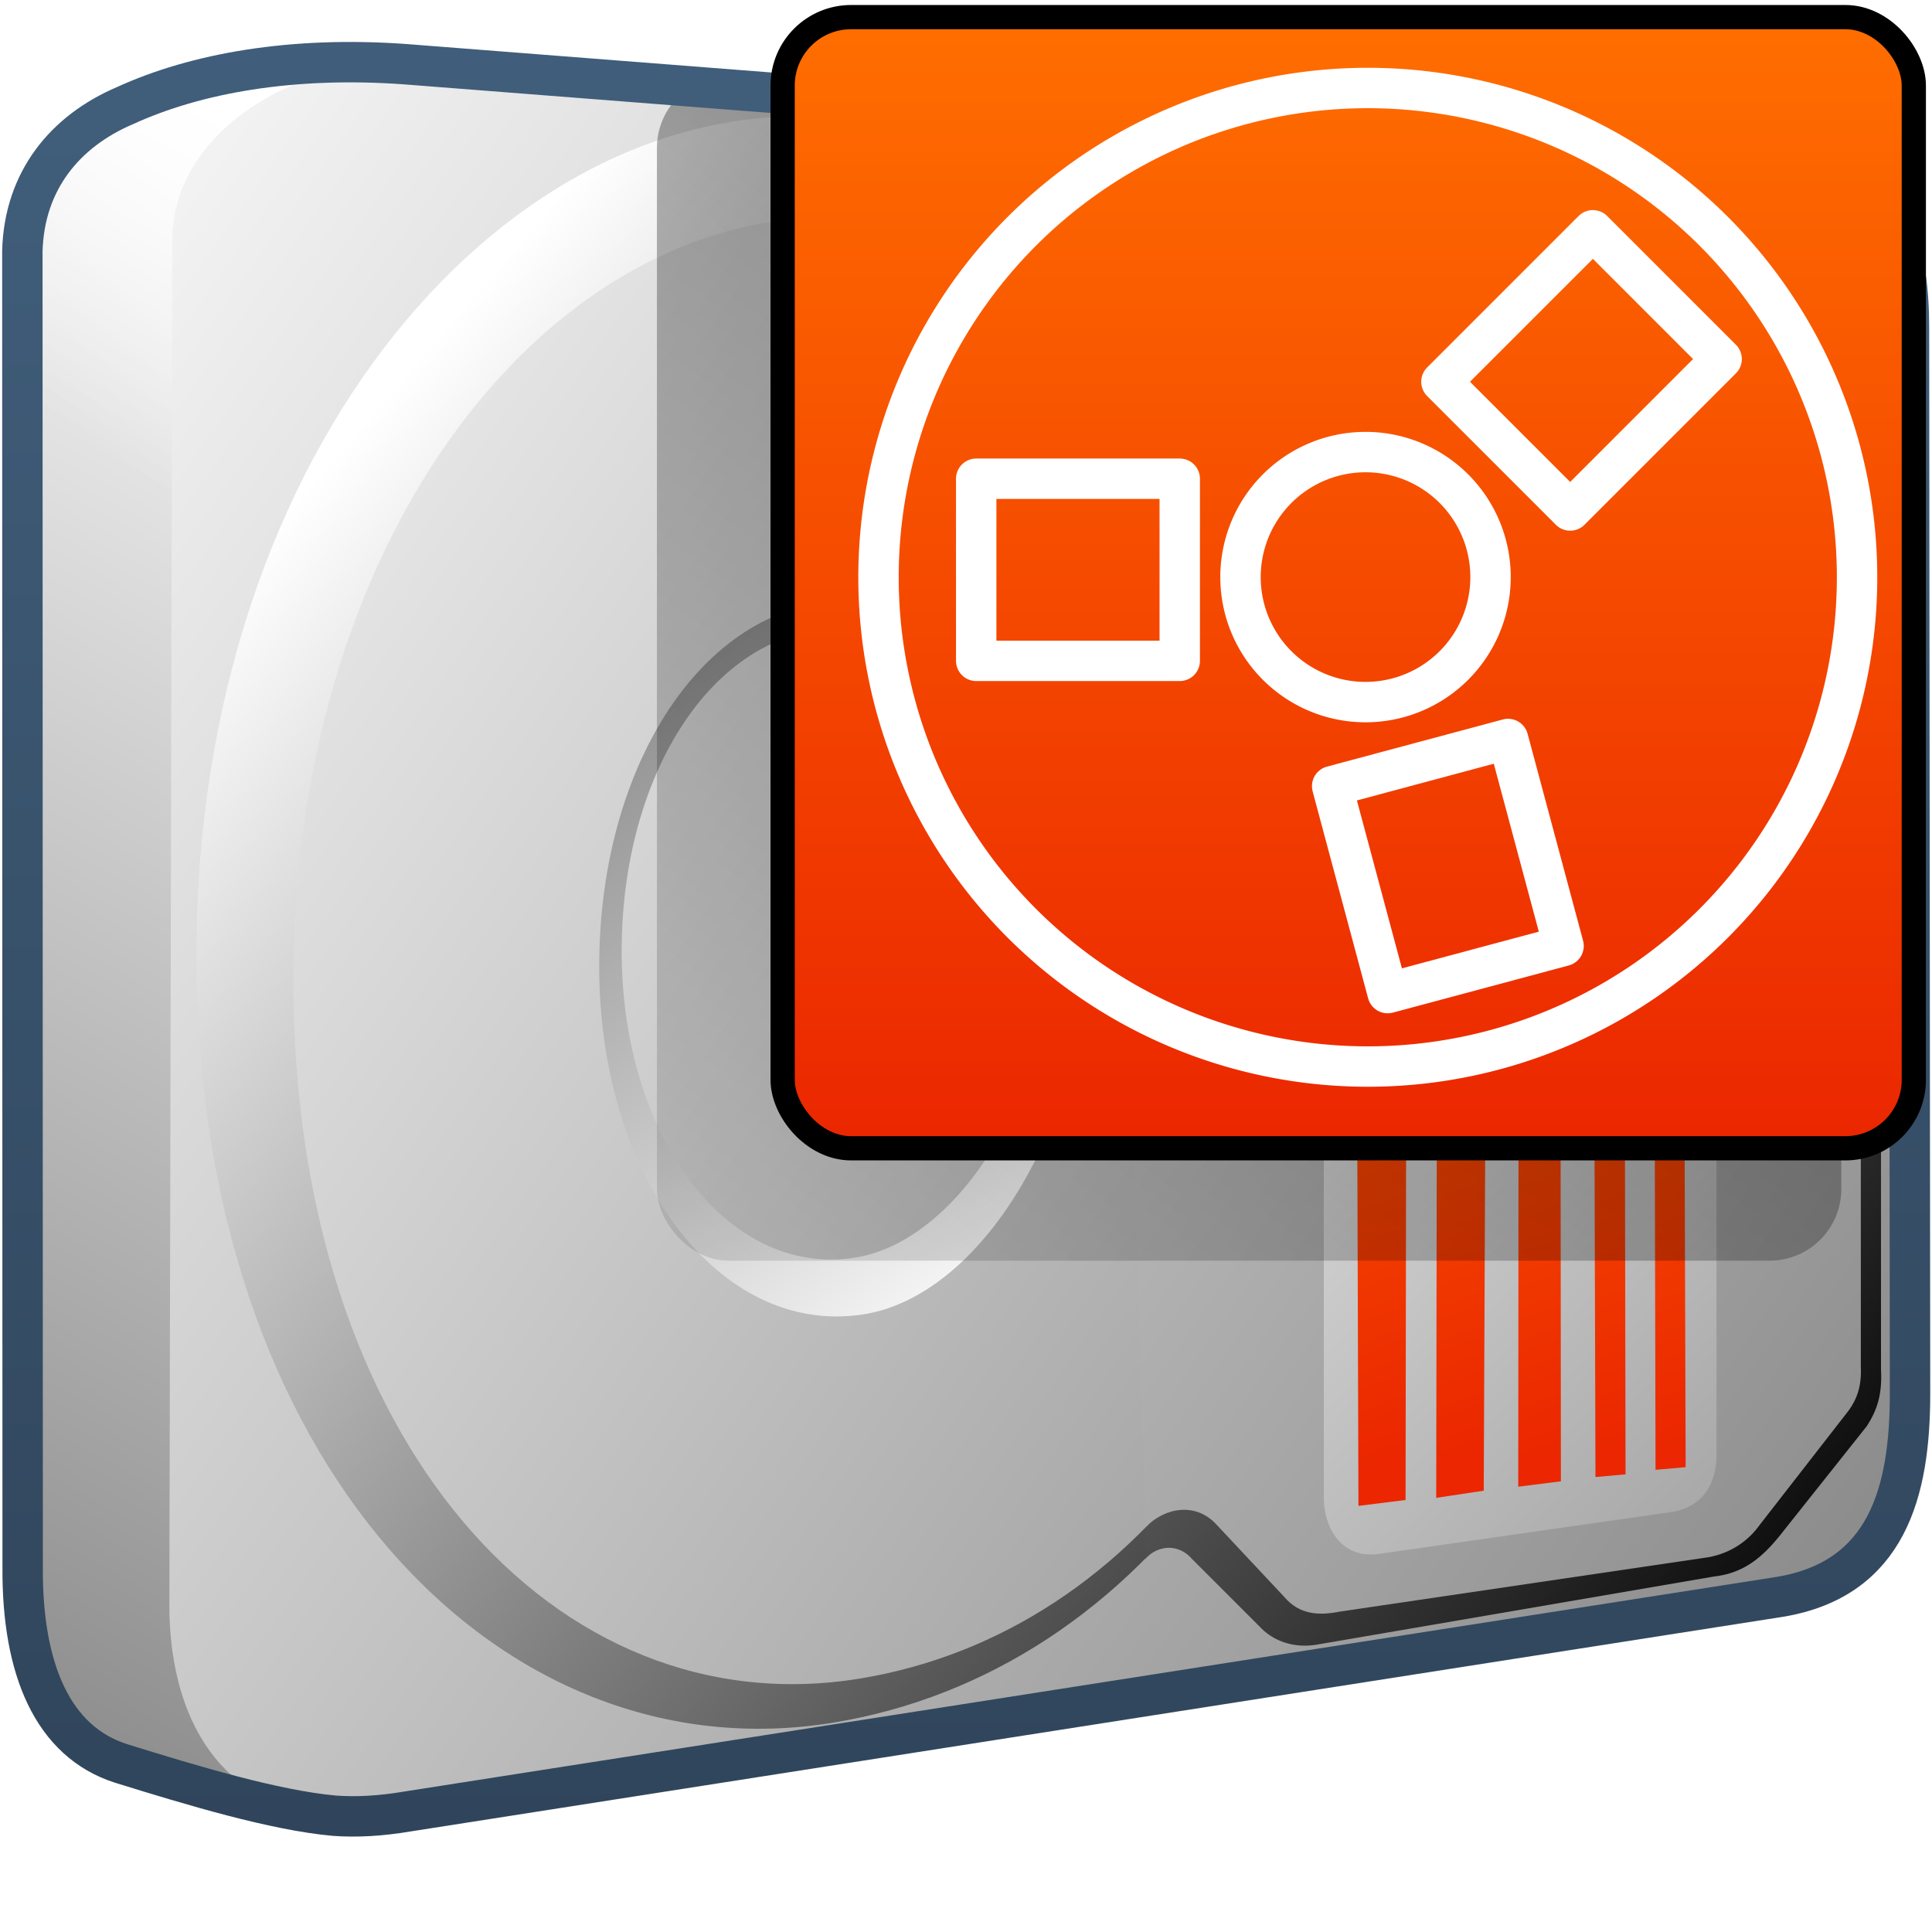 <?xml version="1.0" encoding="UTF-8" standalone="no"?>
<!-- Created with Inkscape (http://www.inkscape.org/) -->

<svg
   xmlns:dc="http://purl.org/dc/elements/1.1/"
   xmlns:cc="http://creativecommons.org/ns#"
   xmlns:rdf="http://www.w3.org/1999/02/22-rdf-syntax-ns#"
   xmlns:svg="http://www.w3.org/2000/svg"
   xmlns="http://www.w3.org/2000/svg"
   xmlns:xlink="http://www.w3.org/1999/xlink"
   xmlns:sodipodi="http://sodipodi.sourceforge.net/DTD/sodipodi-0.dtd"
   xmlns:inkscape="http://www.inkscape.org/namespaces/inkscape"
   width="128"
   height="128"
   id="svg2"
   sodipodi:version="0.32"
   inkscape:version="0.48.3.1 r9886"
   version="1.0"
   sodipodi:docname="gnome-dev-harddisk-1394.svg"
   inkscape:output_extension="org.inkscape.output.svg.inkscape">
  <defs
     id="defs4">
    <linearGradient
       inkscape:collect="always"
       xlink:href="#linearGradient5439"
       id="linearGradient10063"
       gradientUnits="userSpaceOnUse"
       gradientTransform="matrix(2.677,0,0,2.677,-1298.621,-1689.318)"
       x1="490.271"
       y1="632.727"
       x2="449.23"
       y2="708.075" />
    <linearGradient
       inkscape:collect="always"
       xlink:href="#linearGradient5362"
       id="linearGradient10060"
       gradientUnits="userSpaceOnUse"
       gradientTransform="matrix(2.677,0,0,2.677,-1298.621,-1689.318)"
       x1="491.021"
       y1="633.164"
       x2="485.688"
       y2="640.887" />
    <linearGradient
       inkscape:collect="always"
       xlink:href="#linearGradient5439"
       id="linearGradient10057"
       gradientUnits="userSpaceOnUse"
       gradientTransform="matrix(2.677,0,0,2.677,-1298.621,-1689.318)"
       x1="485.658"
       y1="629.863"
       x2="594.251"
       y2="706.584" />
    <linearGradient
       inkscape:collect="always"
       xlink:href="#linearGradient5439"
       id="linearGradient10054"
       gradientUnits="userSpaceOnUse"
       gradientTransform="matrix(2.677,0,0,2.677,-1298.621,-1689.318)"
       x1="495.354"
       y1="640.051"
       x2="531.086"
       y2="670.771" />
    <linearGradient
       inkscape:collect="always"
       xlink:href="#linearGradient5439"
       id="linearGradient10051"
       gradientUnits="userSpaceOnUse"
       gradientTransform="matrix(2.677,0,0,2.677,-1298.621,-1689.318)"
       x1="494.968"
       y1="639.712"
       x2="531.75"
       y2="670.737" />
    <linearGradient
       inkscape:collect="always"
       xlink:href="#linearGradient5439"
       id="linearGradient10048"
       gradientUnits="userSpaceOnUse"
       gradientTransform="matrix(2.435,0,0,2.435,-1174.853,-1529.706)"
       x1="484.042"
       y1="629.665"
       x2="598.577"
       y2="708.887" />
    <linearGradient
       inkscape:collect="always"
       xlink:href="#linearGradient5439"
       id="linearGradient10045"
       gradientUnits="userSpaceOnUse"
       gradientTransform="matrix(2.459,0,0,2.46,-1184.435,-1547.258)"
       x1="482.044"
       y1="629.512"
       x2="600.662"
       y2="711.913" />
    <linearGradient
       inkscape:collect="always"
       xlink:href="#linearGradient5439"
       id="linearGradient10042"
       gradientUnits="userSpaceOnUse"
       gradientTransform="matrix(2.677,0,0,2.677,-1298.148,-1689.568)"
       x1="513.536"
       y1="643.155"
       x2="572.049"
       y2="698.166" />
    <linearGradient
       inkscape:collect="always"
       xlink:href="#linearGradient5439"
       id="linearGradient10039"
       gradientUnits="userSpaceOnUse"
       gradientTransform="matrix(2.705,0,0,2.662,-1310.12,-1678.397)"
       x1="511.004"
       y1="661.836"
       x2="484.411"
       y2="630.453" />
    <linearGradient
       inkscape:collect="always"
       xlink:href="#linearGradient5439"
       id="linearGradient10036"
       gradientUnits="userSpaceOnUse"
       gradientTransform="matrix(2.597,0,0,2.556,-1255.519,-1609.143)"
       x1="485.015"
       y1="633.398"
       x2="594.818"
       y2="707.732" />
    <linearGradient
       inkscape:collect="always"
       xlink:href="#linearGradient5316"
       id="linearGradient10032"
       gradientUnits="userSpaceOnUse"
       gradientTransform="matrix(2.928,0,0,2.677,-2658.589,-136.934)"
       x1="938.682"
       y1="69.827"
       x2="945.226"
       y2="86.787" />
    <linearGradient
       inkscape:collect="always"
       xlink:href="#linearGradient5316"
       id="linearGradient10029"
       gradientUnits="userSpaceOnUse"
       gradientTransform="matrix(2.976,0,0,2.721,-2714.244,-140.061)"
       x1="938.682"
       y1="69.827"
       x2="945.226"
       y2="86.787" />
    <linearGradient
       inkscape:collect="always"
       xlink:href="#linearGradient5316"
       id="linearGradient10026"
       gradientUnits="userSpaceOnUse"
       gradientTransform="matrix(2.748,0,0,2.748,-2504.559,-141.94)"
       x1="938.682"
       y1="69.827"
       x2="945.226"
       y2="86.787" />
    <linearGradient
       inkscape:collect="always"
       xlink:href="#linearGradient5316"
       id="linearGradient10023"
       gradientUnits="userSpaceOnUse"
       gradientTransform="matrix(2.976,0,0,2.721,-2709.069,-139.943)"
       x1="938.682"
       y1="69.827"
       x2="945.226"
       y2="86.787" />
    <linearGradient
       inkscape:collect="always"
       xlink:href="#linearGradient5316"
       id="linearGradient10020"
       gradientUnits="userSpaceOnUse"
       gradientTransform="matrix(2.928,0,0,2.677,-2654.608,-136.808)"
       x1="938.682"
       y1="69.827"
       x2="945.226"
       y2="86.787" />
    <filter
       inkscape:collect="always"
       id="filter4748">
      <feGaussianBlur
         inkscape:collect="always"
         stdDeviation="0.733"
         id="feGaussianBlur4750" />
    </filter>
    <linearGradient
       inkscape:collect="always"
       xlink:href="#linearGradient5344"
       id="linearGradient13114"
       gradientUnits="userSpaceOnUse"
       gradientTransform="translate(-424.439,-452.757)"
       x1="495.948"
       y1="486.777"
       x2="434.51"
       y2="572.777" />
    <linearGradient
       inkscape:collect="always"
       xlink:href="#linearGradient9863"
       id="linearGradient10068"
       gradientUnits="userSpaceOnUse"
       gradientTransform="matrix(2.677,0,0,2.677,-1138.029,-136.934)"
       x1="448.614"
       y1="98.164"
       x2="448.614"
       y2="51.04" />
    <linearGradient
       id="linearGradient2481">
      <stop
         id="stop2483"
         offset="0"
         style="stop-color:#87c6ff;stop-opacity:1;" />
      <stop
         style="stop-color:#eb2600;stop-opacity:1;"
         offset="0.5"
         id="stop3944" />
      <stop
         id="stop2485"
         offset="1"
         style="stop-color:#eb2600;stop-opacity:1;" />
    </linearGradient>
    <linearGradient
       inkscape:collect="always"
       xlink:href="#linearGradient5316"
       id="linearGradient13116"
       gradientUnits="userSpaceOnUse"
       gradientTransform="matrix(1.561,0,0,1.561,51.852,1.134)"
       x1="22.5"
       y1="-0"
       x2="22.5"
       y2="48.001" />
    <linearGradient
       inkscape:collect="always"
       xlink:href="#linearGradient5439"
       id="linearGradient7591"
       gradientUnits="userSpaceOnUse"
       gradientTransform="matrix(2.677,0,0,2.677,-1298.596,-1689.817)"
       x1="490.271"
       y1="632.727"
       x2="449.23"
       y2="708.075" />
    <linearGradient
       inkscape:collect="always"
       xlink:href="#linearGradient5362"
       id="linearGradient7588"
       gradientUnits="userSpaceOnUse"
       gradientTransform="matrix(2.677,0,0,2.677,-1298.596,-1689.817)"
       x1="491.021"
       y1="633.164"
       x2="485.688"
       y2="640.887" />
    <linearGradient
       inkscape:collect="always"
       xlink:href="#linearGradient5439"
       id="linearGradient7583"
       gradientUnits="userSpaceOnUse"
       gradientTransform="matrix(2.677,0,0,2.677,-1298.596,-1689.817)"
       x1="485.658"
       y1="629.863"
       x2="594.251"
       y2="706.584" />
    <linearGradient
       inkscape:collect="always"
       xlink:href="#linearGradient5439"
       id="linearGradient7580"
       gradientUnits="userSpaceOnUse"
       gradientTransform="matrix(2.677,0,0,2.677,-1298.596,-1689.817)"
       x1="495.354"
       y1="640.051"
       x2="531.086"
       y2="670.771" />
    <linearGradient
       inkscape:collect="always"
       xlink:href="#linearGradient5439"
       id="linearGradient7577"
       gradientUnits="userSpaceOnUse"
       gradientTransform="matrix(2.677,0,0,2.677,-1298.596,-1689.817)"
       x1="494.968"
       y1="639.712"
       x2="531.75"
       y2="670.737" />
    <linearGradient
       inkscape:collect="always"
       xlink:href="#linearGradient5439"
       id="linearGradient7574"
       gradientUnits="userSpaceOnUse"
       gradientTransform="matrix(2.435,0,0,2.435,-1174.828,-1530.206)"
       x1="484.042"
       y1="629.665"
       x2="598.577"
       y2="708.887" />
    <linearGradient
       inkscape:collect="always"
       xlink:href="#linearGradient5439"
       id="linearGradient7571"
       gradientUnits="userSpaceOnUse"
       gradientTransform="matrix(2.459,0,0,2.46,-1184.41,-1547.758)"
       x1="482.044"
       y1="629.512"
       x2="600.662"
       y2="711.913" />
    <linearGradient
       inkscape:collect="always"
       xlink:href="#linearGradient5439"
       id="linearGradient7568"
       gradientUnits="userSpaceOnUse"
       gradientTransform="matrix(2.677,0,0,2.677,-1298.123,-1690.068)"
       x1="513.536"
       y1="643.155"
       x2="572.049"
       y2="698.166" />
    <linearGradient
       inkscape:collect="always"
       xlink:href="#linearGradient5439"
       id="linearGradient7564"
       gradientUnits="userSpaceOnUse"
       gradientTransform="matrix(2.705,0,0,2.662,-1310.095,-1678.896)"
       x1="511.004"
       y1="661.836"
       x2="484.411"
       y2="630.453" />
    <linearGradient
       inkscape:collect="always"
       xlink:href="#linearGradient5439"
       id="linearGradient7561"
       gradientUnits="userSpaceOnUse"
       gradientTransform="matrix(2.597,0,0,2.556,-1255.494,-1609.643)"
       x1="485.015"
       y1="633.398"
       x2="594.818"
       y2="707.732" />
    <linearGradient
       inkscape:collect="always"
       xlink:href="#linearGradient9863"
       id="linearGradient9898"
       x1="448.614"
       y1="98.164"
       x2="448.614"
       y2="51.04"
       gradientUnits="userSpaceOnUse"
       gradientTransform="matrix(2.677,0,0,2.677,-1138.004,-137.433)" />
    <linearGradient
       inkscape:collect="always"
       xlink:href="#linearGradient5316"
       id="linearGradient8585"
       gradientUnits="userSpaceOnUse"
       gradientTransform="matrix(2.928,0,0,2.677,-2658.564,-137.433)"
       x1="938.682"
       y1="69.827"
       x2="945.226"
       y2="86.787" />
    <linearGradient
       inkscape:collect="always"
       xlink:href="#linearGradient5316"
       id="linearGradient8589"
       gradientUnits="userSpaceOnUse"
       gradientTransform="matrix(2.976,0,0,2.721,-2714.219,-140.561)"
       x1="938.682"
       y1="69.827"
       x2="945.226"
       y2="86.787" />
    <linearGradient
       inkscape:collect="always"
       xlink:href="#linearGradient5316"
       id="linearGradient8594"
       gradientUnits="userSpaceOnUse"
       gradientTransform="matrix(2.748,0,0,2.748,-2504.534,-142.44)"
       x1="938.682"
       y1="69.827"
       x2="945.226"
       y2="86.787" />
    <linearGradient
       inkscape:collect="always"
       xlink:href="#linearGradient5316"
       id="linearGradient8598"
       gradientUnits="userSpaceOnUse"
       gradientTransform="matrix(2.976,0,0,2.721,-2709.043,-140.442)"
       x1="938.682"
       y1="69.827"
       x2="945.226"
       y2="86.787" />
    <linearGradient
       inkscape:collect="always"
       xlink:href="#linearGradient5316"
       id="linearGradient8603"
       gradientUnits="userSpaceOnUse"
       gradientTransform="matrix(2.928,0,0,2.677,-2654.583,-137.308)"
       x1="938.682"
       y1="69.827"
       x2="945.226"
       y2="86.787" />
    <linearGradient
       id="linearGradient12594">
      <stop
         id="stop12596"
         offset="0"
         style="stop-color:#e9b551;stop-opacity:1;" />
      <stop
         id="stop12598"
         offset="1"
         style="stop-color:#e9b551;stop-opacity:0;" />
    </linearGradient>
    <linearGradient
       id="linearGradient5316">
      <stop
         style="stop-color:#ff6e00;stop-opacity:1;"
         offset="0"
         id="stop5320" />
      <stop
         style="stop-color:#eb2600;stop-opacity:1;"
         offset="1"
         id="stop5322" />
    </linearGradient>
    <linearGradient
       id="linearGradient9863">
      <stop
         style="stop-color:#2f445a;stop-opacity:1;"
         offset="0"
         id="stop9865" />
      <stop
         style="stop-color:#415f7c;stop-opacity:1"
         offset="1"
         id="stop9867" />
    </linearGradient>
    <linearGradient
       id="linearGradient12336">
      <stop
         id="stop12338"
         offset="0"
         style="stop-color:#ff6e00;stop-opacity:1;" />
      <stop
         id="stop12340"
         offset="1"
         style="stop-color:#eb2600;stop-opacity:1;" />
    </linearGradient>
    <linearGradient
       id="linearGradient5362">
      <stop
         style="stop-color:#ffffff;stop-opacity:1;"
         offset="0"
         id="stop5364" />
      <stop
         style="stop-color:#ffffff;stop-opacity:0;"
         offset="1"
         id="stop5366" />
    </linearGradient>
    <linearGradient
       id="linearGradient5439">
      <stop
         style="stop-color:#ffffff;stop-opacity:1;"
         offset="0"
         id="stop5441" />
      <stop
         style="stop-color:#000000;stop-opacity:1;"
         offset="1"
         id="stop5443" />
    </linearGradient>
    <linearGradient
       inkscape:collect="always"
       xlink:href="#linearGradient5439"
       id="linearGradient13309"
       gradientUnits="userSpaceOnUse"
       x1="499.907"
       y1="953.395"
       x2="652.752"
       y2="1116.941"
       gradientTransform="matrix(2.677,0,0,2.677,-1298.677,-2514.903)" />
    <linearGradient
       inkscape:collect="always"
       id="linearGradient5398">
      <stop
         style="stop-color:#87c6ff;stop-opacity:1;"
         offset="0"
         id="stop5400" />
      <stop
         style="stop-color:#87c6ff;stop-opacity:0"
         offset="1"
         id="stop5402" />
    </linearGradient>
    <linearGradient
       inkscape:collect="always"
       xlink:href="#linearGradient5398"
       id="linearGradient13322"
       gradientUnits="userSpaceOnUse"
       x1="500.878"
       y1="948.12"
       x2="500.878"
       y2="953.175"
       gradientTransform="matrix(2.677,0,0,2.677,-1298.677,-2514.903)" />
    <linearGradient
       id="linearGradient5344">
      <stop
         style="stop-color:#000000;stop-opacity:1;"
         offset="0"
         id="stop5346" />
      <stop
         style="stop-color:#000000;stop-opacity:0;"
         offset="1"
         id="stop5348" />
    </linearGradient>
    <linearGradient
       inkscape:collect="always"
       xlink:href="#linearGradient5344"
       id="linearGradient13314"
       gradientUnits="userSpaceOnUse"
       x1="544.89"
       y1="919.058"
       x2="506.015"
       y2="969.808"
       gradientTransform="translate(-485.21,-859.439)" />
    <linearGradient
       id="linearGradient8702">
      <stop
         id="stop8704"
         offset="0"
         style="stop-color:#ff6e00;stop-opacity:1;" />
      <stop
         id="stop8706"
         offset="1"
         style="stop-color:#eb2600;stop-opacity:1;" />
    </linearGradient>
    <linearGradient
       inkscape:collect="always"
       xlink:href="#linearGradient8702"
       id="linearGradient13316"
       gradientUnits="userSpaceOnUse"
       gradientTransform="matrix(2.677,0,0,2.677,-1779.542,-994.637)"
       x1="700.131"
       y1="378.87"
       x2="707.805"
       y2="395.749" />
    <inkscape:perspective
       sodipodi:type="inkscape:persp3d"
       inkscape:vp_x="0 : 526.18109 : 1"
       inkscape:vp_y="0 : 1000 : 0"
       inkscape:vp_z="744.09448 : 526.18109 : 1"
       inkscape:persp3d-origin="372.04724 : 350.78739 : 1"
       id="perspective10" />
  </defs>
  <sodipodi:namedview
     id="base"
     pagecolor="#ffffff"
     bordercolor="#666666"
     borderopacity="1.0"
     inkscape:pageopacity="0.0"
     inkscape:pageshadow="2"
     inkscape:zoom="2.5020702"
     inkscape:cx="79.87465"
     inkscape:cy="64.211402"
     inkscape:document-units="px"
     inkscape:current-layer="layer1"
     showgrid="false"
     inkscape:showpageshadow="false"
     inkscape:window-width="1024"
     inkscape:window-height="713"
     inkscape:window-x="0"
     inkscape:window-y="0"
     showguides="true"
     inkscape:guide-bbox="true"
     inkscape:window-maximized="0" />
  <g
     inkscape:label="Capa 1"
     inkscape:groupmode="layer"
     id="layer1">
    <path
       sodipodi:nodetypes="ccccccc"
       id="path8984"
       d="M 19.274,119.805 L 7.983,116.794 C 3.452,115.349 1.358,110.618 1.394,103.889 L 1.335,16.666 C 1.533,9.394 8.35,5.468 15.717,5.686 L 26.874,4.199 L 19.274,119.805 z"
       style="fill:url(#linearGradient10063);fill-rule:evenodd;stroke:none;stroke-width:0.5;stroke-linecap:round;stroke-linejoin:round;stroke-miterlimit:4;stroke-dasharray:none;stroke-opacity:1;display:inline"
       inkscape:export-filename="/home/dafeba/DCV/tallerD/bocetos/08-09-22-hastaahora.png"
       inkscape:export-xdpi="57.964222"
       inkscape:export-ydpi="57.964222" />
    <path
       style="fill:url(#linearGradient10060);fill-rule:evenodd;stroke:none;stroke-width:0.5;stroke-linecap:round;stroke-linejoin:round;stroke-miterlimit:4;stroke-dasharray:none;stroke-opacity:1;display:inline"
       d="M 19.274,119.805 L 7.983,116.794 C 3.452,115.349 1.358,110.618 1.394,103.889 L 1.335,16.666 C 1.533,9.394 8.35,5.468 15.717,5.686 L 26.874,4.199 L 19.274,119.805 z"
       id="path8986"
       sodipodi:nodetypes="ccccccc"
       inkscape:export-filename="/home/dafeba/DCV/tallerD/bocetos/08-09-22-hastaahora.png"
       inkscape:export-xdpi="57.964222"
       inkscape:export-ydpi="57.964222" />
    <path
       style="fill:url(#linearGradient10057);fill-rule:evenodd;stroke:none;stroke-width:0.5;stroke-linecap:round;stroke-linejoin:round;stroke-miterlimit:4;stroke-dasharray:none;stroke-opacity:1;display:inline"
       d="M 11.22,106.386 L 11.415,15.926 C 11.415,8.748 19.589,3.948 26.846,4.214 L 119.085,11.48 C 125.623,12.128 127.069,15.802 127.251,21.736 L 127.251,92.329 C 127.206,99.734 125.376,104.598 117.915,105.785 L 26.97,120.053 C 15.174,122.065 11.231,114.347 11.22,106.386 z"
       id="path8988"
       sodipodi:nodetypes="ccccccccc"
       inkscape:export-filename="/home/dafeba/DCV/tallerD/bocetos/08-09-22-hastaahora.png"
       inkscape:export-xdpi="57.964222"
       inkscape:export-ydpi="57.964222" />
    <path
       sodipodi:nodetypes="cszsz"
       id="path8990"
       d="M 90.904,60.79 C 91.139,90.67 75.472,110.783 55.257,114.121 C 33.119,117.777 13.012,96.918 13.012,63.283 C 13.012,29.528 33.864,5.912 55.38,7.814 C 74.256,9.483 90.668,30.674 90.904,60.79 z"
       style="fill:url(#linearGradient10054);fill-opacity:1;stroke:none;stroke-width:0.5;stroke-linecap:round;stroke-linejoin:round;stroke-miterlimit:4;stroke-opacity:0.3;display:inline"
       inkscape:export-filename="/home/dafeba/DCV/tallerD/bocetos/08-09-22-hastaahora.png"
       inkscape:export-xdpi="57.964222"
       inkscape:export-ydpi="57.964222" />
    <path
       style="fill:url(#linearGradient10051);fill-rule:evenodd;stroke:none;stroke-width:0.1;stroke-linecap:butt;stroke-linejoin:miter;stroke-miterlimit:4;stroke-dasharray:none;stroke-opacity:1;display:inline"
       d="M 90.621,11.322 L 114.734,13.288 C 116.573,13.442 117.922,14.312 118.843,15.837 L 123.356,22.843 C 124.087,23.927 124.717,25.659 124.621,27.312 L 124.621,50.341 C 124.714,51.85 123.993,52.557 123.027,52.966 L 118.249,54.991 C 117.305,55.357 116.844,56.02 116.829,56.97 L 116.782,60.073 C 116.786,60.805 117.072,61.638 118.063,61.815 L 121.99,62.978 C 123.308,63.285 124.632,64.733 124.621,66.31 L 124.621,90.698 C 124.704,92.283 124.43,93.333 123.671,94.497 L 117.95,101.696 C 116.794,103.137 115.565,104.225 113.55,104.449 L 87.146,108.978 C 85.568,109.208 84.329,108.634 83.601,107.914 L 78.995,103.308 C 78.11,102.265 76.743,102.326 75.866,103.286 L 73.671,16.328 C 75.475,18.001 77.969,17.97 79.711,16.59 L 83.747,13.304 C 85.481,11.759 88.111,11.014 90.621,11.322 z"
       id="path8992"
       sodipodi:nodetypes="ccccccccccccccccccccccccc"
       inkscape:export-filename="/home/dafeba/DCV/tallerD/bocetos/08-09-22-hastaahora.png"
       inkscape:export-xdpi="57.964222"
       inkscape:export-ydpi="57.964222" />
    <path
       style="fill:url(#linearGradient10048);fill-opacity:1;stroke:none;stroke-width:0.5;stroke-linecap:round;stroke-linejoin:round;stroke-miterlimit:4;stroke-opacity:0.3;display:inline"
       d="M 89.445,62.678 C 89.658,89.865 75.403,108.165 57.01,111.202 C 36.867,114.529 19.433,95.55 19.433,64.946 C 19.433,34.233 37.537,12.835 57.121,14.476 C 75.243,15.994 89.229,35.276 89.445,62.678 z"
       id="path8994"
       sodipodi:nodetypes="cszsz"
       inkscape:export-filename="/home/dafeba/DCV/tallerD/bocetos/08-09-22-hastaahora.png"
       inkscape:export-xdpi="57.964222"
       inkscape:export-ydpi="57.964222" />
    <path
       sodipodi:nodetypes="ccccccccccccccccccccccccc"
       id="path8996"
       d="M 91.832,15.066 L 113.378,16.547 C 115.673,16.614 116.611,17.495 117.35,18.496 L 122.129,25.591 C 122.781,26.748 123.229,27.975 123.285,29.382 L 123.285,50.613 C 123.309,51.368 122.759,52.057 122.049,52.323 L 117.131,54.493 C 116.359,54.825 115.95,55.555 115.91,56.426 L 115.85,61.486 C 115.85,62.486 116.249,63.229 117.308,63.553 L 121.772,64.663 C 122.711,64.932 123.285,65.753 123.285,66.777 L 123.285,90.531 C 123.347,91.814 123.032,92.685 122.485,93.443 L 116.61,100.996 C 115.866,102.051 114.704,102.897 113.179,103.171 L 88.761,106.774 C 87.334,107.057 86.068,106.96 85.089,105.803 L 80.589,101 C 79.276,99.568 77.271,99.795 75.894,101.177 L 73.378,21.392 C 75.08,23.472 78.397,23.013 80.004,21.889 L 86.785,16.551 C 88.129,15.388 89.702,14.913 91.832,15.066 z"
       style="fill:url(#linearGradient10045);fill-rule:evenodd;stroke:none;stroke-width:0.1;stroke-linecap:butt;stroke-linejoin:miter;stroke-miterlimit:4;stroke-dasharray:none;stroke-opacity:1;display:inline"
       inkscape:export-filename="/home/dafeba/DCV/tallerD/bocetos/08-09-22-hastaahora.png"
       inkscape:export-xdpi="57.964222"
       inkscape:export-ydpi="57.964222" />
    <path
       style="fill:url(#linearGradient10042);fill-rule:evenodd;stroke:none;stroke-width:1px;stroke-linecap:butt;stroke-linejoin:miter;stroke-opacity:1;display:inline"
       d="M 91.347,18.265 L 111.412,19.679 C 113,19.885 113.746,21.891 113.723,23.512 L 113.723,96.081 C 113.806,98.046 112.996,99.888 110.593,100.196 L 91.401,102.944 C 88.827,103.33 87.707,101.139 87.707,99.274 L 87.7,22.093 C 87.707,19.845 89.223,18.16 91.347,18.265 z"
       id="path8998"
       sodipodi:nodetypes="ccccccccc"
       inkscape:export-filename="/home/dafeba/DCV/tallerD/bocetos/08-09-22-hastaahora.png"
       inkscape:export-xdpi="57.964222"
       inkscape:export-ydpi="57.964222" />
    <path
       inkscape:export-ydpi="57.964222"
       inkscape:export-xdpi="57.964222"
       inkscape:export-filename="/home/dafeba/DCV/tallerD/bocetos/08-09-22-hastaahora.png"
       sodipodi:nodetypes="cszsz"
       id="path9000"
       d="M 71.938,62.816 C 71.938,74.3 65.071,85.932 57.103,87.096 C 47.615,88.481 39.699,77.968 39.699,64.034 C 39.699,50.022 47.284,39.245 56.8,39.872 C 64.911,40.414 71.938,51.409 71.938,62.816 z"
       style="fill:url(#linearGradient10039);fill-opacity:1;stroke:none;stroke-width:0.5;stroke-linecap:round;stroke-linejoin:round;stroke-miterlimit:4;stroke-opacity:0.3;display:inline" />
    <path
       inkscape:export-ydpi="57.964222"
       inkscape:export-xdpi="57.964222"
       inkscape:export-filename="/home/dafeba/DCV/tallerD/bocetos/08-09-22-hastaahora.png"
       style="fill:url(#linearGradient10036);fill-opacity:1;stroke:none;stroke-width:0.5;stroke-linecap:round;stroke-linejoin:round;stroke-miterlimit:4;stroke-opacity:0.3;display:inline"
       d="M 69.715,62.039 C 69.715,72.163 63.556,82.314 56.532,83.34 C 48.167,84.562 41.188,75.293 41.188,63.008 C 41.188,50.656 47.88,41.078 56.264,41.707 C 63.942,42.289 69.715,51.982 69.715,62.039 z"
       id="path9002"
       sodipodi:nodetypes="cszsz" />
    <path
       style="fill:url(#linearGradient10032);fill-rule:evenodd;stroke:none;stroke-width:1px;stroke-linecap:butt;stroke-linejoin:miter;stroke-opacity:1;display:inline"
       d="M 105.487,23.635 L 107.56,23.77 L 107.697,97.679 L 105.704,97.857 L 105.487,23.635 z"
       id="path9006"
       sodipodi:nodetypes="ccccc" />
    <path
       sodipodi:nodetypes="ccccc"
       id="path9008"
       d="M 95.273,23.071 L 98.625,23.26 L 98.301,98.762 L 95.153,99.236 L 95.273,23.071 z"
       style="fill:url(#linearGradient10029);fill-rule:evenodd;stroke:none;stroke-width:1px;stroke-linecap:butt;stroke-linejoin:miter;stroke-opacity:1;display:inline" />
    <path
       style="fill:url(#linearGradient10026);fill-rule:evenodd;stroke:none;stroke-width:1px;stroke-linecap:butt;stroke-linejoin:miter;stroke-opacity:1;display:inline"
       d="M 89.754,22.716 L 93.24,22.908 L 93.122,99.378 L 90.001,99.769 L 89.754,22.716 z"
       id="path9010"
       sodipodi:nodetypes="ccccc" />
    <path
       style="fill:url(#linearGradient10023);fill-rule:evenodd;stroke:none;stroke-width:1px;stroke-linecap:butt;stroke-linejoin:miter;stroke-opacity:1;display:inline"
       d="M 100.643,23.366 L 103.348,23.555 L 103.413,98.141 L 100.588,98.497 L 100.643,23.366 z"
       id="path9012"
       sodipodi:nodetypes="ccccc" />
    <path
       sodipodi:nodetypes="ccccc"
       id="path9014"
       d="M 109.513,23.886 L 111.449,23.979 L 111.678,97.202 L 109.684,97.379 L 109.513,23.886 z"
       style="fill:url(#linearGradient10020);fill-rule:evenodd;stroke:none;stroke-width:1px;stroke-linecap:butt;stroke-linejoin:miter;stroke-opacity:1;display:inline" />
    <rect
       style="fill:url(#linearGradient13114);fill-opacity:1;stroke:none;display:inline;filter:url(#filter4748)"
       id="rect13072"
       width="29.312"
       height="29.312"
       x="16.258"
       y="81.864"
       rx="1.774"
       ry="1.774"
       inkscape:export-filename="/home/dafeba/DCV/tallerD/bocetos/08-09-22-hastaahora.png"
       inkscape:export-xdpi="57.964222"
       inkscape:export-ydpi="57.964222"
       transform="matrix(2.677,0,0,2.677,0,-214.095)" />
    <path
       style="fill:none;fill-rule:evenodd;stroke:url(#linearGradient10068);stroke-width:2.677;stroke-linecap:round;stroke-linejoin:round;stroke-miterlimit:4;stroke-dasharray:none;stroke-opacity:1;display:inline"
       d="M 8.279,6.998 C 4.309,8.692 1.608,11.97 1.481,16.632 L 1.501,103.87 C 1.464,110.599 3.494,115.389 8.025,116.834 C 12.756,118.302 18.167,119.934 22.153,120.296 C 23.602,120.403 25.219,120.318 27.011,120.013 L 117.929,105.794 C 125.036,104.606 126.545,98.845 126.545,92.327 L 126.474,21.734 C 126.47,17.071 125.639,12.095 119.1,11.446 L 26.844,4.253 C 19.357,3.71 12.971,4.847 8.279,6.998 z"
       id="path10066"
       sodipodi:nodetypes="cccccccccccc"
       inkscape:export-filename="/home/dafeba/DCV/tallerD/bocetos/08-09-22-hastaahora.png"
       inkscape:export-xdpi="57.964222"
       inkscape:export-ydpi="57.964222" />
    <rect
       style="fill:url(#linearGradient13116);fill-opacity:1;stroke:#000000;stroke-width:1.606;stroke-miterlimit:4;stroke-dasharray:none;display:inline"
       id="rect13074"
       width="74.943"
       height="74.943"
       x="51.852"
       y="1.134"
       rx="4.534"
       ry="4.534"
       inkscape:export-filename="/home/dafeba/DCV/tallerD/bocetos/08-09-22-hastaahora.png"
       inkscape:export-xdpi="57.964222"
       inkscape:export-ydpi="57.964222" />
    <path
       sodipodi:type="arc"
       style="fill:none;fill-opacity:1;stroke:#ffffff;stroke-width:1;stroke-linecap:round;stroke-linejoin:round;stroke-miterlimit:4;stroke-dasharray:none;stroke-dashoffset:0;stroke-opacity:1;display:inline"
       id="path13126"
       sodipodi:cx="578.14819"
       sodipodi:cy="45.795677"
       sodipodi:rx="12.109203"
       sodipodi:ry="12.109203"
       d="M 590.257,45.796 A 12.109,12.109 0 1 1 566.039,45.796 A 12.109,12.109 0 1 1 590.257,45.796 z"
       transform="matrix(2.677,0,0,2.677,-1457.083,-84.35)"
       inkscape:export-filename="/home/dafeba/DCV/tallerD/bocetos/08-09-22-hastaahora.png"
       inkscape:export-xdpi="57.964222"
       inkscape:export-ydpi="57.964222" />
    <path
       transform="matrix(0.684,0,0,0.684,-304.984,6.909)"
       d="M 590.257,45.796 A 12.109,12.109 0 1 1 566.039,45.796 A 12.109,12.109 0 1 1 590.257,45.796 z"
       sodipodi:ry="12.109203"
       sodipodi:rx="12.109203"
       sodipodi:cy="45.795677"
       sodipodi:cx="578.14819"
       id="path13128"
       style="fill:none;fill-opacity:1;stroke:#ffffff;stroke-width:3.914;stroke-linecap:round;stroke-linejoin:round;stroke-miterlimit:4;stroke-dasharray:none;stroke-dashoffset:0;stroke-opacity:1;display:inline"
       sodipodi:type="arc"
       inkscape:export-filename="/home/dafeba/DCV/tallerD/bocetos/08-09-22-hastaahora.png"
       inkscape:export-xdpi="57.964222"
       inkscape:export-ydpi="57.964222" />
    <rect
       style="fill:none;fill-opacity:1;stroke:#ffffff;stroke-width:2.677;stroke-linecap:round;stroke-linejoin:round;stroke-miterlimit:4;stroke-dasharray:none;stroke-dashoffset:0;stroke-opacity:1;display:inline"
       id="rect13130"
       width="12.065"
       height="14.194"
       x="71.751"
       y="73.155"
       transform="matrix(0.966,-0.259,0.259,0.966,0,0)"
       inkscape:export-filename="/home/dafeba/DCV/tallerD/bocetos/08-09-22-hastaahora.png"
       inkscape:export-xdpi="57.964222"
       inkscape:export-ydpi="57.964222" />
    <rect
       y="-78.161"
       x="31.718"
       height="13.485"
       width="12.065"
       id="rect13132"
       style="fill:none;fill-opacity:1;stroke:#ffffff;stroke-width:2.677;stroke-linecap:round;stroke-linejoin:round;stroke-miterlimit:4;stroke-dasharray:none;stroke-dashoffset:0;stroke-opacity:1;display:inline"
       transform="matrix(0,1,-1,0,0,0)"
       inkscape:export-filename="/home/dafeba/DCV/tallerD/bocetos/08-09-22-hastaahora.png"
       inkscape:export-xdpi="57.964222"
       inkscape:export-ydpi="57.964222" />
    <rect
       y="-63.844"
       x="85.424"
       height="14.194"
       width="12.065"
       id="rect13134"
       style="fill:none;fill-opacity:1;stroke:#ffffff;stroke-width:2.677;stroke-linecap:round;stroke-linejoin:round;stroke-miterlimit:4;stroke-dasharray:none;stroke-dashoffset:0;stroke-opacity:1;display:inline"
       transform="matrix(0.707,0.707,-0.707,0.707,0,0)"
       inkscape:export-filename="/home/dafeba/DCV/tallerD/bocetos/08-09-22-hastaahora.png"
       inkscape:export-xdpi="57.964222"
       inkscape:export-ydpi="57.964222" />
  </g>
</svg>

